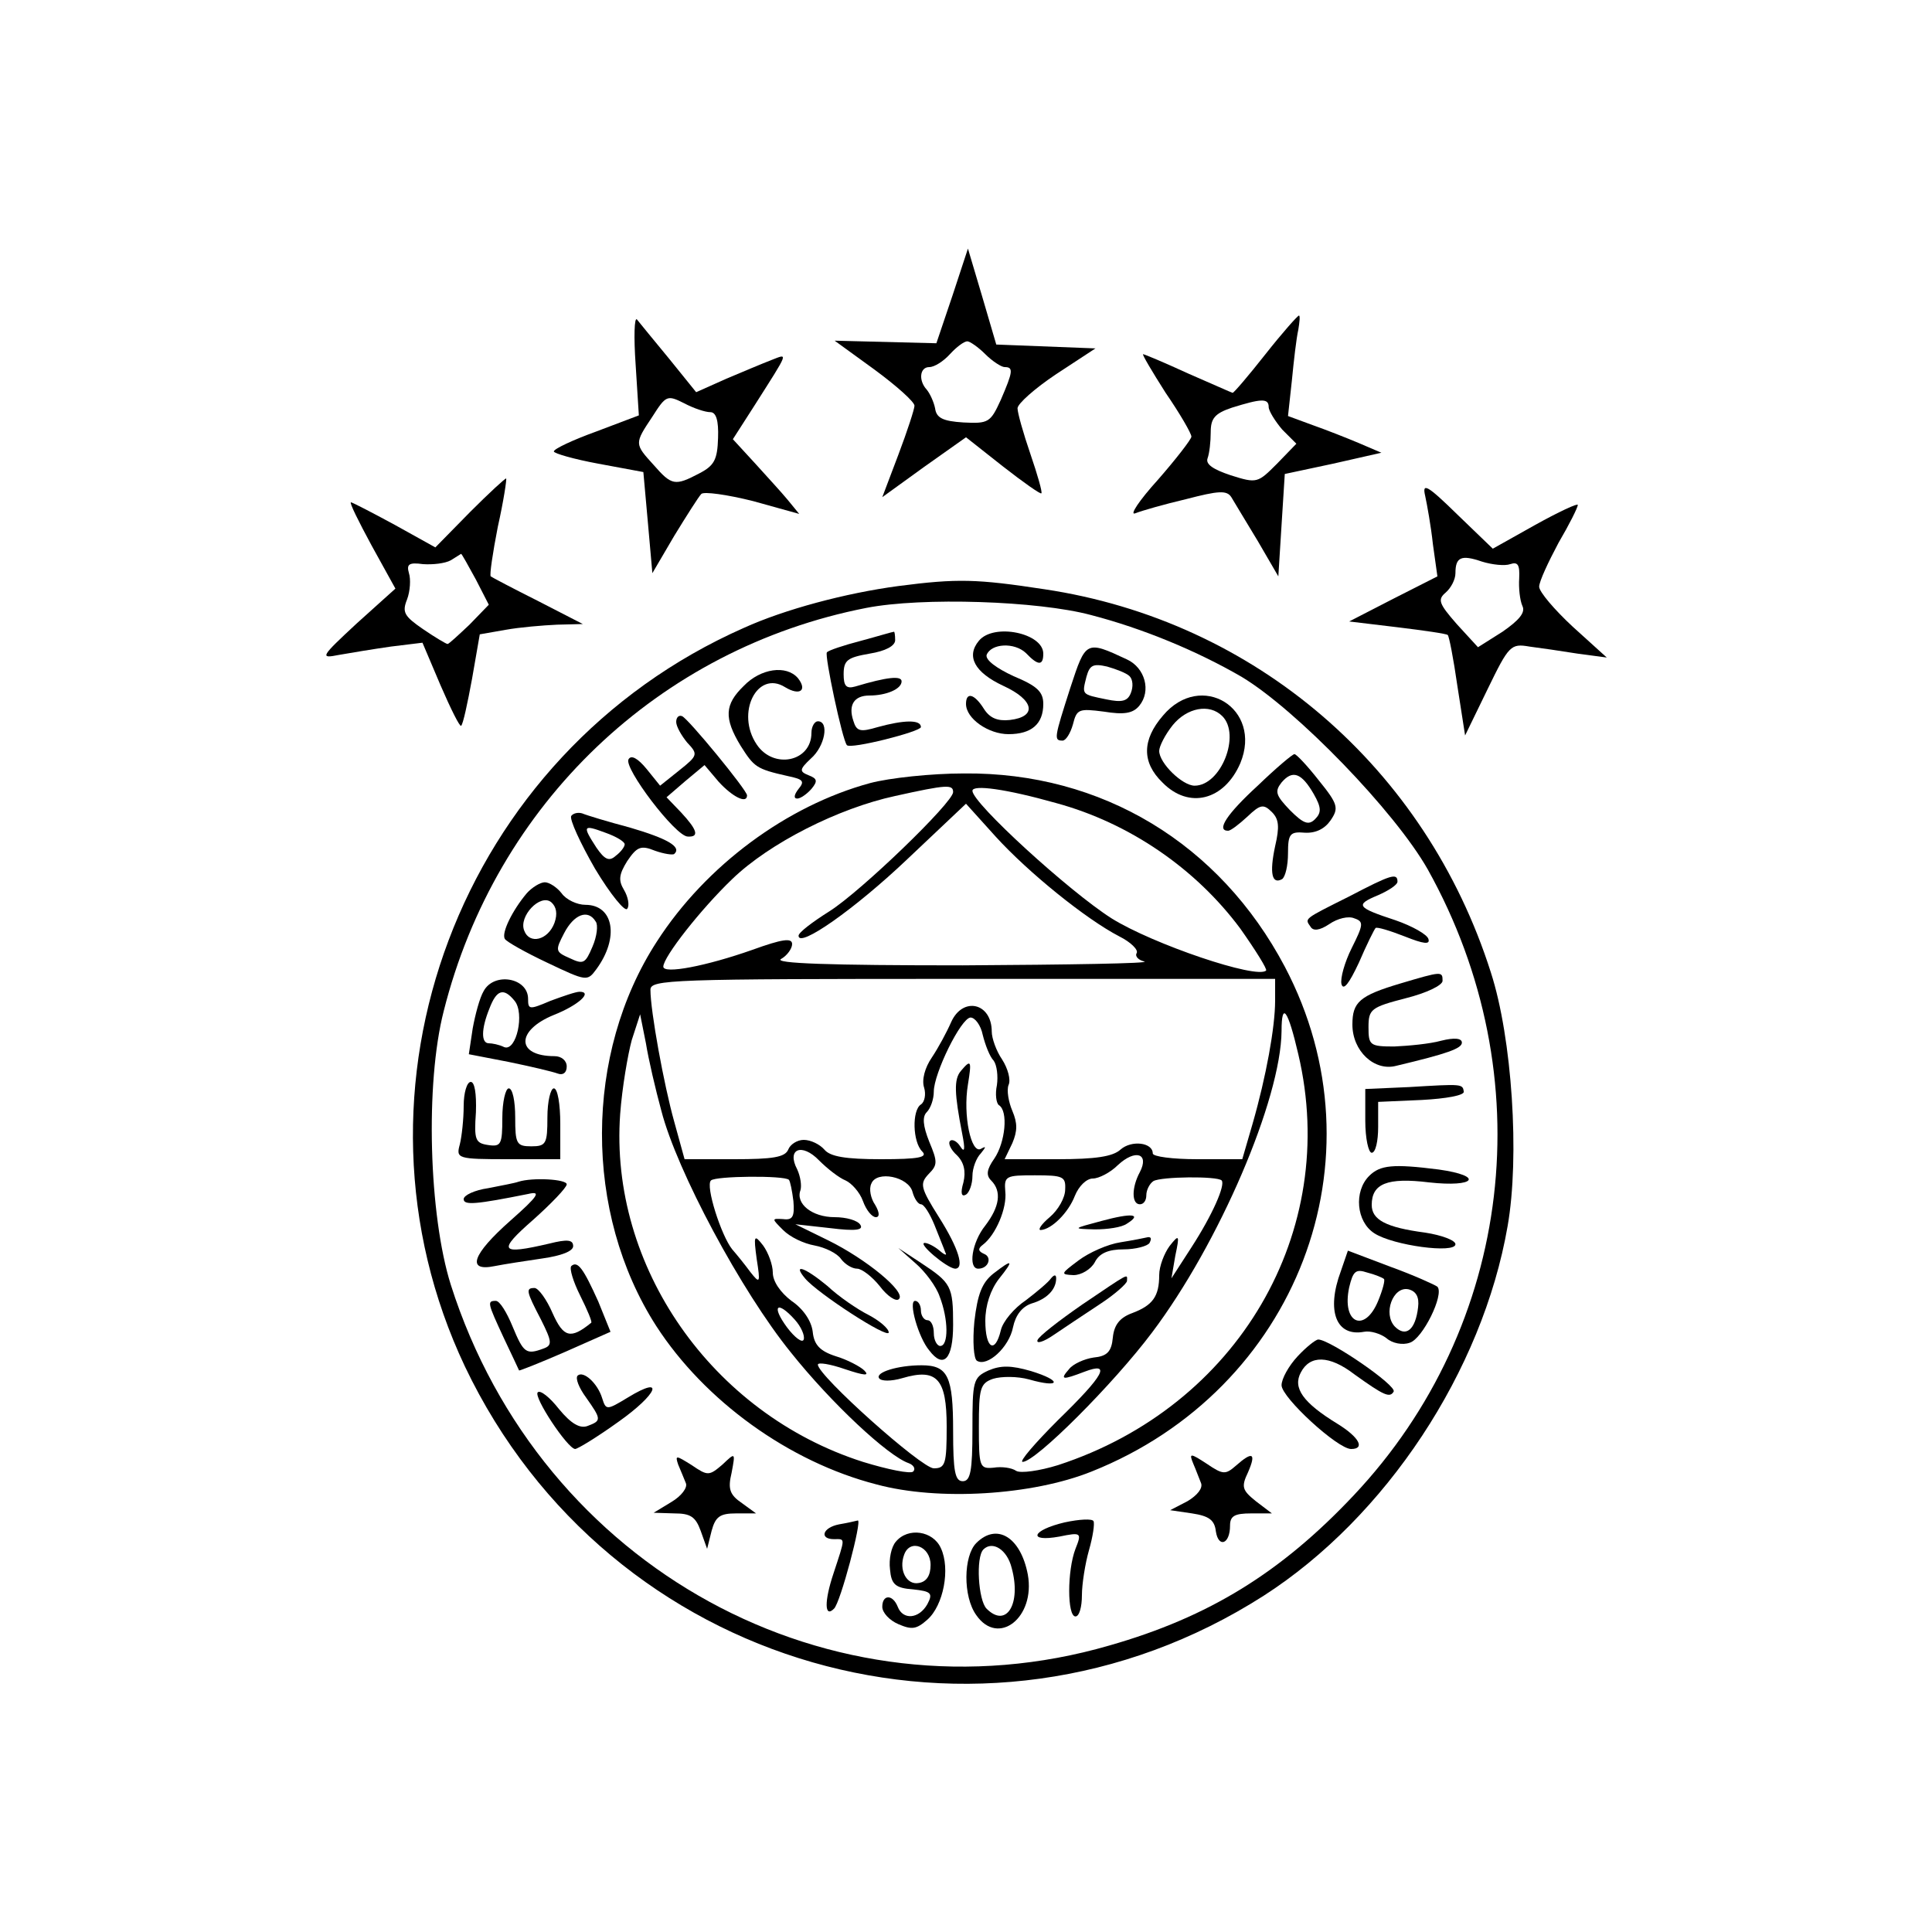 <?xml version="1.0" standalone="no"?>
<!DOCTYPE svg PUBLIC "-//W3C//DTD SVG 20010904//EN"
 "http://www.w3.org/TR/2001/REC-SVG-20010904/DTD/svg10.dtd">
<svg version="1.0" xmlns="http://www.w3.org/2000/svg"
 width="300pt" height="300pt" viewBox="0 0 300 300"
 preserveAspectRatio="xMidYMid meet">
<g transform="translate(0,300) scale(0.1,-0.1)"
fill="#000000" stroke="none">
<path d="M1479 2541 l-25 -74 -79 2 -79 2 62 -45 c34 -25 62 -50 62 -56 0 -5
-11 -39 -25 -76 l-25 -66 65 47 65 46 57 -45 c32 -25 59 -44 60 -42 2 1 -6 29
-17 61 -11 32 -20 64 -20 71 0 7 27 31 60 53 l61 40 -77 3 -77 3 -22 75 -22
74 -24 -73z m51 -91 c11 -11 25 -20 30 -20 14 0 13 -7 -6 -51 -16 -35 -19 -37
-58 -35 -32 2 -42 7 -44 22 -2 10 -8 23 -13 29 -13 14 -11 35 4 35 8 0 22 9
32 20 10 11 22 20 27 20 4 0 17 -9 28 -20z"/>
<path d="M987 2434 l5 -79 -66 -25 c-36 -13 -66 -27 -66 -31 0 -3 31 -12 69
-19 l70 -13 7 -78 7 -79 34 58 c19 31 38 61 42 65 4 4 40 -1 80 -11 l72 -20
-18 22 c-9 11 -33 37 -51 57 l-34 37 34 53 c54 85 52 80 26 70 -13 -5 -44 -18
-70 -29 l-47 -21 -42 52 c-24 29 -46 56 -50 61 -4 4 -5 -27 -2 -70z m116 -74
c9 0 13 -13 12 -40 -1 -34 -6 -43 -29 -55 -38 -20 -43 -19 -71 13 -30 33 -30
33 -2 75 21 33 23 34 49 21 15 -8 33 -14 41 -14z"/>
<path d="M1965 2450 c-26 -33 -49 -60 -51 -60 -1 0 -32 14 -69 30 -37 17 -68
30 -70 30 -2 0 14 -27 35 -60 22 -32 40 -63 40 -68 0 -4 -24 -35 -52 -67 -29
-32 -45 -56 -35 -52 10 4 45 14 79 22 50 13 63 14 70 3 4 -7 23 -38 41 -68
l32 -55 5 80 5 79 75 16 75 17 -35 15 c-19 8 -52 21 -72 28 l-38 14 6 55 c3
31 7 66 10 79 2 12 3 22 1 22 -2 0 -26 -27 -52 -60z m5 -82 c0 -6 10 -22 21
-35 l22 -22 -30 -31 c-30 -30 -31 -31 -72 -18 -27 9 -39 17 -36 26 3 8 5 26 5
41 0 21 6 29 33 38 45 14 57 15 57 1z"/>
<path d="M730 2205 l-54 -55 -63 35 c-35 19 -66 35 -68 35 -3 0 12 -30 32 -67
l37 -67 -60 -54 c-56 -52 -58 -55 -28 -49 17 3 53 9 81 13 l49 6 28 -66 c16
-37 30 -65 32 -63 3 2 10 35 17 73 l12 69 40 7 c22 4 58 7 80 8 l40 1 -70 36
c-38 19 -72 37 -73 38 -2 2 3 36 11 77 9 40 14 74 13 75 -1 1 -26 -22 -56 -52z
m9 -105 l20 -39 -30 -31 c-17 -16 -32 -30 -34 -30 -2 0 -19 10 -38 23 -29 20
-33 26 -25 46 5 13 6 32 3 41 -4 14 0 17 22 14 15 -1 34 1 43 6 8 5 16 10 16
10 1 0 11 -18 23 -40z"/>
<path d="M2213 2230 c3 -14 9 -47 12 -75 l7 -50 -69 -35 -68 -35 75 -9 c41 -5
76 -10 78 -12 2 -1 9 -37 15 -79 l12 -77 35 72 c33 68 36 71 65 66 16 -2 50
-7 75 -11 l45 -6 -53 48 c-28 26 -52 54 -52 62 0 8 14 38 30 68 17 29 30 55
30 59 0 3 -30 -11 -66 -31 l-66 -37 -55 53 c-47 46 -55 50 -50 29z m132 -106
c12 4 15 -1 14 -22 -1 -15 1 -34 5 -43 5 -10 -5 -22 -31 -40 l-38 -24 -33 36
c-28 32 -30 38 -17 49 8 7 15 20 15 30 0 25 9 29 41 18 16 -5 36 -7 44 -4z"/>
<path d="M1395 2090 c-82 -11 -176 -36 -240 -65 -441 -195 -637 -716 -433
-1147 224 -470 802 -636 1240 -356 190 122 340 349 379 574 19 108 7 292 -26
394 -101 318 -366 546 -693 595 -105 16 -135 17 -227 5z m299 -45 c81 -21 165
-56 234 -96 85 -51 238 -209 289 -299 179 -321 133 -709 -115 -972 -113 -120
-225 -189 -379 -233 -433 -126 -883 120 -1023 560 -34 108 -40 312 -11 425 81
322 334 563 656 626 87 17 267 11 349 -11z"/>
<path d="M1337 2005 c-27 -7 -51 -15 -53 -18 -4 -4 24 -136 31 -144 5 -7 115
21 115 28 0 12 -27 11 -67 0 -27 -8 -33 -7 -38 10 -8 24 1 39 25 39 26 0 50
10 50 22 0 9 -22 7 -72 -8 -14 -4 -18 1 -18 19 0 22 6 26 40 32 25 4 40 12 40
21 0 8 -1 14 -2 13 -2 0 -25 -7 -51 -14z"/>
<path d="M1520 2005 c-20 -24 -7 -49 38 -70 48 -22 53 -48 10 -53 -19 -2 -31
3 -40 17 -15 24 -28 27 -28 8 0 -23 35 -47 66 -47 36 0 54 16 54 47 0 19 -10
28 -46 43 -26 12 -44 25 -42 33 7 18 43 20 61 3 19 -20 27 -20 27 -1 0 32 -77
48 -100 20z"/>
<path d="M1662 1932 c-25 -78 -26 -82 -12 -82 5 0 12 11 16 25 6 24 9 25 48
20 31 -5 45 -3 55 9 19 23 9 59 -19 72 -64 30 -64 29 -88 -44z m92 18 c5 -5 6
-16 2 -26 -5 -13 -14 -15 -38 -10 -39 8 -38 7 -31 35 5 18 10 21 32 16 14 -4
30 -10 35 -15z"/>
<path d="M1155 1935 c-30 -29 -31 -50 -5 -93 21 -33 24 -36 73 -47 24 -5 27
-8 17 -20 -7 -9 -8 -15 -2 -15 5 0 15 7 22 15 10 12 9 16 -4 21 -15 6 -15 9 3
26 22 19 29 58 11 58 -5 0 -10 -8 -10 -18 0 -45 -59 -57 -85 -18 -33 49 1 116
44 89 23 -14 35 -5 20 14 -18 21 -58 15 -84 -12z"/>
<path d="M1806 1889 c-33 -38 -33 -73 -1 -104 41 -42 96 -28 121 30 35 85 -61
144 -120 74z m92 -1 c29 -29 -2 -108 -43 -108 -19 0 -55 35 -55 54 0 7 9 25
21 40 22 27 57 34 77 14z"/>
<path d="M1050 1879 c0 -7 8 -21 17 -32 17 -18 17 -20 -12 -43 l-30 -24 -21
26 c-14 17 -24 22 -28 15 -8 -13 73 -120 92 -120 18 -1 15 10 -10 37 l-23 24
29 25 30 25 22 -26 c21 -23 44 -35 44 -21 0 8 -92 120 -101 123 -5 2 -9 -2 -9
-9z"/>
<path d="M1953 1780 c-48 -44 -65 -70 -46 -70 4 0 17 10 30 22 20 19 25 20 38
7 11 -11 12 -23 5 -53 -9 -42 -5 -60 11 -51 5 4 9 21 9 40 0 30 3 34 26 32 17
-1 31 6 40 19 13 19 12 25 -18 62 -18 23 -35 41 -38 41 -3 0 -29 -22 -57 -49z
m87 -13 c12 -21 12 -29 2 -39 -10 -10 -18 -7 -39 14 -22 23 -24 29 -13 43 17
20 31 15 50 -18z"/>
<path d="M1351 1784 c-129 -35 -255 -128 -331 -246 -113 -174 -114 -421 -1
-597 75 -116 206 -211 342 -246 96 -26 242 -17 334 20 319 127 457 486 300
784 -101 191 -284 302 -498 300 -51 0 -116 -7 -146 -15z m129 -14 c0 -16 -143
-154 -192 -185 -27 -17 -48 -33 -48 -38 0 -20 88 42 169 119 l91 86 46 -51
c51 -56 140 -128 192 -155 18 -9 30 -21 27 -26 -3 -5 3 -11 12 -13 10 -3 -117
-5 -282 -6 -208 0 -295 3 -282 10 9 5 17 16 17 23 0 10 -15 8 -62 -9 -71 -25
-138 -38 -138 -26 0 15 58 89 107 136 58 56 165 110 253 129 81 18 90 18 90 6z
m160 -17 c114 -31 217 -102 286 -195 24 -34 42 -63 40 -65 -14 -14 -176 41
-240 81 -66 42 -216 179 -216 198 0 10 52 3 130 -19z m340 -307 c0 -41 -14
-118 -35 -191 l-16 -55 -70 0 c-38 0 -69 4 -69 9 0 17 -33 21 -50 6 -12 -11
-39 -15 -98 -15 l-82 0 12 25 c8 19 8 31 0 50 -6 14 -9 32 -6 40 4 8 -1 26
-10 40 -9 13 -16 33 -16 43 0 45 -45 55 -63 15 -7 -16 -20 -40 -30 -55 -11
-16 -16 -35 -12 -47 3 -10 1 -22 -5 -26 -14 -9 -13 -58 2 -73 9 -9 -5 -12 -64
-12 -55 0 -79 4 -88 15 -7 8 -21 15 -32 15 -10 0 -21 -7 -24 -15 -5 -12 -24
-15 -84 -15 l-77 0 -16 58 c-16 57 -37 172 -37 205 0 16 30 17 485 17 l485 0
0 -34z m36 -83 c65 -276 -94 -547 -373 -638 -29 -9 -58 -13 -65 -9 -7 5 -23 7
-35 5 -22 -2 -23 1 -23 64 0 59 2 67 22 74 13 4 38 4 56 -1 49 -14 52 -2 3 13
-31 9 -47 9 -66 1 -24 -11 -25 -16 -25 -92 0 -64 -3 -80 -15 -80 -12 0 -15 15
-15 78 0 85 -8 102 -49 102 -37 0 -72 -11 -66 -20 3 -5 19 -5 36 0 54 16 69
-1 69 -75 0 -58 -2 -65 -20 -65 -19 0 -180 144 -180 161 0 4 19 1 42 -7 30
-10 39 -11 30 -2 -6 6 -27 17 -44 22 -25 8 -34 18 -36 38 -2 17 -15 36 -33 48
-17 13 -29 30 -29 44 0 12 -7 31 -15 42 -14 18 -15 16 -10 -21 6 -38 5 -39
-10 -20 -8 11 -21 27 -28 35 -17 21 -42 99 -33 107 7 7 114 8 121 1 2 -2 5
-17 7 -33 2 -24 -1 -30 -16 -28 -18 1 -18 1 0 -17 11 -11 32 -21 49 -24 16 -3
35 -12 41 -21 6 -8 17 -15 25 -15 7 0 23 -12 35 -27 12 -16 26 -25 30 -20 11
11 -51 62 -110 91 l-51 25 54 -6 c40 -5 52 -3 47 5 -4 7 -22 12 -40 12 -35 0
-61 21 -53 42 2 7 0 21 -5 32 -17 32 7 42 34 14 13 -13 31 -27 41 -31 9 -4 22
-18 27 -32 5 -14 14 -25 20 -25 6 0 6 7 -1 19 -7 10 -10 25 -6 33 8 21 58 11
64 -13 3 -11 9 -19 13 -19 5 0 14 -15 21 -32 7 -18 15 -37 17 -43 3 -5 -1 -4
-9 3 -7 6 -18 12 -23 12 -12 0 34 -39 47 -40 15 0 6 31 -25 80 -29 46 -30 52
-16 67 14 14 14 19 1 50 -10 25 -11 39 -4 46 6 6 11 20 11 32 0 28 42 114 57
115 7 0 16 -12 19 -27 4 -16 11 -34 17 -40 5 -7 7 -24 5 -38 -3 -14 -1 -28 3
-31 15 -9 10 -58 -7 -83 -12 -17 -13 -26 -5 -34 17 -17 13 -41 -9 -70 -21 -26
-27 -67 -11 -67 16 0 22 18 9 23 -9 4 -10 8 -2 14 20 15 38 57 35 83 -2 24 1
25 46 25 44 0 48 -2 47 -22 0 -13 -11 -32 -24 -43 -13 -11 -19 -20 -14 -20 17
1 43 27 53 53 6 15 18 27 28 27 9 0 27 9 39 21 27 25 49 18 34 -11 -13 -24
-13 -50 0 -50 6 0 10 6 10 14 0 8 5 18 11 22 12 7 99 8 106 1 6 -7 -14 -53
-47 -104 l-31 -48 6 35 c7 33 6 34 -9 15 -8 -11 -16 -31 -16 -45 0 -33 -10
-47 -42 -59 -19 -7 -28 -18 -30 -38 -2 -22 -9 -29 -30 -31 -14 -2 -32 -10 -38
-18 -15 -17 -10 -17 24 -4 42 16 31 -5 -41 -75 -36 -36 -61 -65 -55 -65 20 0
141 121 201 201 104 138 200 362 201 468 0 47 10 33 26 -36z m-989 -88 c24
-93 124 -280 201 -375 63 -79 151 -161 183 -172 8 -3 11 -9 7 -13 -4 -4 -39 3
-78 15 -235 75 -394 304 -377 540 3 41 12 93 18 115 l13 40 9 -45 c4 -25 15
-72 24 -105z m207 -324 c10 -11 16 -25 14 -31 -2 -6 -14 3 -26 19 -25 34 -15
42 12 12z"/>
<path d="M1492 1337 c-11 -13 -10 -35 2 -97 5 -25 4 -31 -3 -20 -5 8 -13 12
-16 8 -3 -3 1 -13 11 -22 11 -11 14 -25 10 -42 -5 -17 -3 -23 4 -19 5 3 10 16
10 29 0 12 6 28 13 35 8 10 9 12 0 7 -15 -8 -28 52 -20 100 6 37 5 40 -11 21z"/>
<path d="M1710 1104 c-45 -12 -45 -12 -10 -13 19 0 42 3 50 9 24 15 8 17 -40
4z"/>
<path d="M1740 1071 c-20 -3 -49 -16 -65 -28 -28 -21 -29 -22 -8 -23 12 0 27
9 33 20 7 14 21 20 45 20 18 0 37 5 40 10 3 6 3 9 -2 9 -4 -1 -24 -5 -43 -8z"/>
<path d="M1422 1038 c15 -13 32 -36 37 -51 14 -36 14 -77 1 -77 -5 0 -10 9
-10 20 0 11 -4 20 -10 20 -5 0 -10 7 -10 15 0 8 -4 15 -9 15 -11 0 5 -57 22
-77 22 -29 37 -14 37 40 0 60 -3 65 -50 96 l-35 23 27 -24z"/>
<path d="M1542 1022 c-17 -14 -24 -31 -29 -74 -3 -31 -1 -58 4 -61 16 -10 50
21 56 52 4 19 14 32 29 37 24 7 38 22 38 39 0 6 -3 6 -8 0 -4 -6 -22 -21 -39
-34 -18 -12 -36 -33 -39 -47 -9 -37 -24 -28 -24 15 0 24 8 48 21 65 24 30 22
32 -9 8z"/>
<path d="M1250 1015 c19 -23 130 -95 130 -84 0 6 -14 18 -31 27 -18 9 -47 29
-64 45 -35 29 -55 36 -35 12z"/>
<path d="M1680 974 c-36 -25 -67 -49 -69 -55 -2 -6 9 -3 25 8 16 11 48 32 72
48 23 15 42 32 42 36 0 11 7 15 -70 -37z"/>
<path d="M887 1733 c-3 -5 14 -42 37 -82 24 -40 47 -68 50 -62 4 5 1 19 -5 29
-9 15 -8 24 5 45 15 22 21 25 43 16 14 -5 28 -7 30 -5 12 11 -11 24 -69 41
-34 9 -67 19 -74 22 -7 2 -14 0 -17 -4z m83 -44 c0 -4 -6 -12 -14 -18 -10 -9
-17 -6 -30 13 -22 34 -21 36 14 23 17 -6 30 -14 30 -18z"/>
<path d="M2095 1608 c-72 -36 -69 -34 -60 -47 4 -7 14 -6 29 4 13 9 30 13 39
9 15 -5 14 -10 -4 -46 -11 -22 -18 -47 -16 -56 3 -11 12 1 27 33 12 28 24 52
26 54 2 2 22 -4 45 -13 30 -12 40 -13 37 -4 -2 7 -25 20 -51 29 -61 20 -63 24
-27 39 16 7 30 16 30 21 0 14 -10 11 -75 -23z"/>
<path d="M818 1613 c-22 -26 -40 -62 -34 -71 2 -4 32 -21 66 -37 61 -29 62
-29 76 -10 36 49 27 100 -17 100 -13 0 -30 8 -37 18 -7 9 -19 17 -26 17 -7 0
-20 -8 -28 -17z m43 -46 c-10 -27 -39 -34 -47 -12 -9 22 25 58 42 44 8 -7 10
-18 5 -32z m64 2 c4 -5 2 -23 -5 -39 -11 -26 -14 -28 -35 -18 -23 10 -23 12
-9 39 15 29 37 38 49 18z"/>
<path d="M2175 1473 c-64 -19 -75 -29 -75 -64 0 -41 34 -73 68 -64 80 19 102
27 102 36 0 7 -12 8 -32 3 -18 -5 -51 -8 -73 -9 -38 0 -40 2 -40 30 0 28 4 31
58 45 32 8 57 20 57 27 0 15 -1 15 -65 -4z"/>
<path d="M751 1461 c-6 -10 -13 -36 -17 -58 l-6 -40 62 -12 c34 -7 68 -15 76
-18 8 -3 14 1 14 11 0 9 -8 16 -19 16 -60 0 -60 40 -1 64 38 15 61 36 40 36
-6 0 -26 -7 -45 -14 -33 -14 -35 -14 -35 3 0 33 -53 42 -69 12z m48 -15 c16
-19 3 -79 -16 -72 -8 4 -19 6 -24 6 -12 0 -12 22 1 54 11 29 22 33 39 12z"/>
<path d="M720 1283 c0 -21 -3 -48 -6 -60 -6 -22 -4 -23 75 -23 l81 0 0 55 c0
30 -4 55 -10 55 -5 0 -10 -20 -10 -45 0 -41 -2 -45 -25 -45 -23 0 -25 4 -25
45 0 25 -4 45 -10 45 -5 0 -10 -21 -10 -46 0 -41 -2 -45 -22 -42 -20 3 -22 8
-19 51 1 29 -2 47 -8 47 -6 0 -11 -17 -11 -37z"/>
<path d="M2188 1312 l-68 -3 0 -49 c0 -28 5 -50 10 -50 6 0 10 18 10 40 l0 39
68 3 c37 2 66 7 65 13 -2 12 -2 12 -85 7z"/>
<path d="M2126 1174 c-24 -24 -20 -71 8 -89 29 -19 126 -32 126 -17 0 6 -21
14 -47 18 -61 8 -83 20 -83 43 0 33 24 43 89 35 72 -8 86 10 15 20 -71 9 -91
7 -108 -10z"/>
<path d="M805 1165 c-5 -2 -27 -6 -47 -10 -21 -3 -38 -11 -38 -17 0 -10 20 -8
100 8 21 5 16 -3 -27 -41 -60 -53 -69 -80 -25 -71 15 3 48 8 75 12 28 4 47 11
47 19 0 10 -9 11 -37 4 -77 -18 -81 -12 -25 37 28 25 52 50 52 55 0 8 -53 11
-75 4z"/>
<path d="M2082 1026 c-23 -62 -7 -102 36 -94 10 2 26 -3 35 -10 9 -8 25 -11
36 -7 20 6 54 75 43 87 -4 3 -37 18 -73 31 l-66 25 -11 -32z m67 -12 c2 -2 -2
-17 -9 -34 -21 -51 -57 -35 -45 21 6 25 10 29 28 23 12 -3 24 -8 26 -10z m53
-44 c-4 -35 -19 -47 -36 -30 -19 20 -3 63 21 58 12 -3 17 -12 15 -28z"/>
<path d="M887 1034 c-3 -4 3 -24 14 -46 11 -22 19 -41 17 -42 -32 -26 -43 -23
-60 15 -9 21 -22 39 -28 39 -14 0 -13 -5 10 -49 17 -34 18 -40 4 -45 -27 -10
-31 -7 -48 34 -9 22 -20 40 -26 40 -14 0 -13 -3 12 -57 13 -27 23 -49 24 -51
0 -1 33 12 72 29 l70 31 -19 47 c-23 51 -32 64 -42 55z"/>
<path d="M2015 894 c-14 -15 -25 -35 -25 -45 0 -19 87 -99 108 -99 22 0 13 18
-21 39 -54 33 -70 56 -57 80 14 27 44 27 83 -3 46 -33 55 -37 61 -27 6 9 -99
81 -117 81 -4 0 -19 -12 -32 -26z"/>
<path d="M897 864 c-4 -4 2 -19 13 -34 24 -34 24 -36 3 -44 -12 -5 -26 3 -45
26 -14 18 -29 30 -33 26 -7 -7 46 -87 58 -88 4 0 35 19 67 42 61 43 74 74 15
38 -33 -20 -34 -20 -40 -1 -7 23 -29 43 -38 35z"/>
<path d="M1053 726 c4 -9 9 -22 12 -29 3 -7 -7 -20 -22 -29 l-28 -17 32 -1
c25 0 33 -5 41 -27 l10 -28 7 28 c6 22 13 27 38 27 l31 0 -22 16 c-19 13 -22
22 -16 47 6 32 6 32 -14 13 -21 -18 -23 -18 -48 -1 -24 15 -26 16 -21 1z"/>
<path d="M1853 727 c4 -9 9 -23 12 -30 3 -8 -6 -19 -21 -28 l-27 -14 34 -5
c26 -4 35 -10 37 -28 4 -26 22 -20 22 9 0 15 7 19 33 19 l32 0 -25 19 c-21 17
-23 22 -12 45 13 30 7 33 -19 10 -16 -14 -20 -14 -45 3 -26 17 -28 17 -21 0z"/>
<path d="M1653 636 c-51 -12 -58 -31 -8 -22 34 7 35 6 25 -19 -13 -34 -13
-105 0 -105 6 0 10 15 10 33 0 17 5 49 11 70 6 21 9 41 7 45 -2 4 -22 3 -45
-2z"/>
<path d="M1303 633 c-26 -5 -31 -23 -8 -23 18 0 18 4 -1 -54 -14 -42 -14 -69
1 -54 10 9 44 138 37 137 -4 -1 -17 -4 -29 -6z"/>
<path d="M1391 606 c-7 -8 -11 -27 -9 -43 2 -23 8 -29 36 -31 28 -3 31 -6 22
-23 -13 -23 -38 -25 -46 -4 -8 20 -24 19 -24 0 0 -9 11 -21 25 -27 21 -9 28
-8 45 7 25 22 36 79 21 111 -12 27 -51 33 -70 10z m54 -36 c0 -16 -6 -26 -18
-28 -19 -4 -32 20 -23 44 9 25 41 13 41 -16z"/>
<path d="M1516 604 c-20 -20 -21 -83 0 -112 34 -49 92 -4 80 63 -11 58 -48 81
-80 49z m55 -39 c15 -55 -8 -94 -39 -63 -13 13 -17 80 -5 92 14 14 37 0 44
-29z"/>
</g>
</svg>
